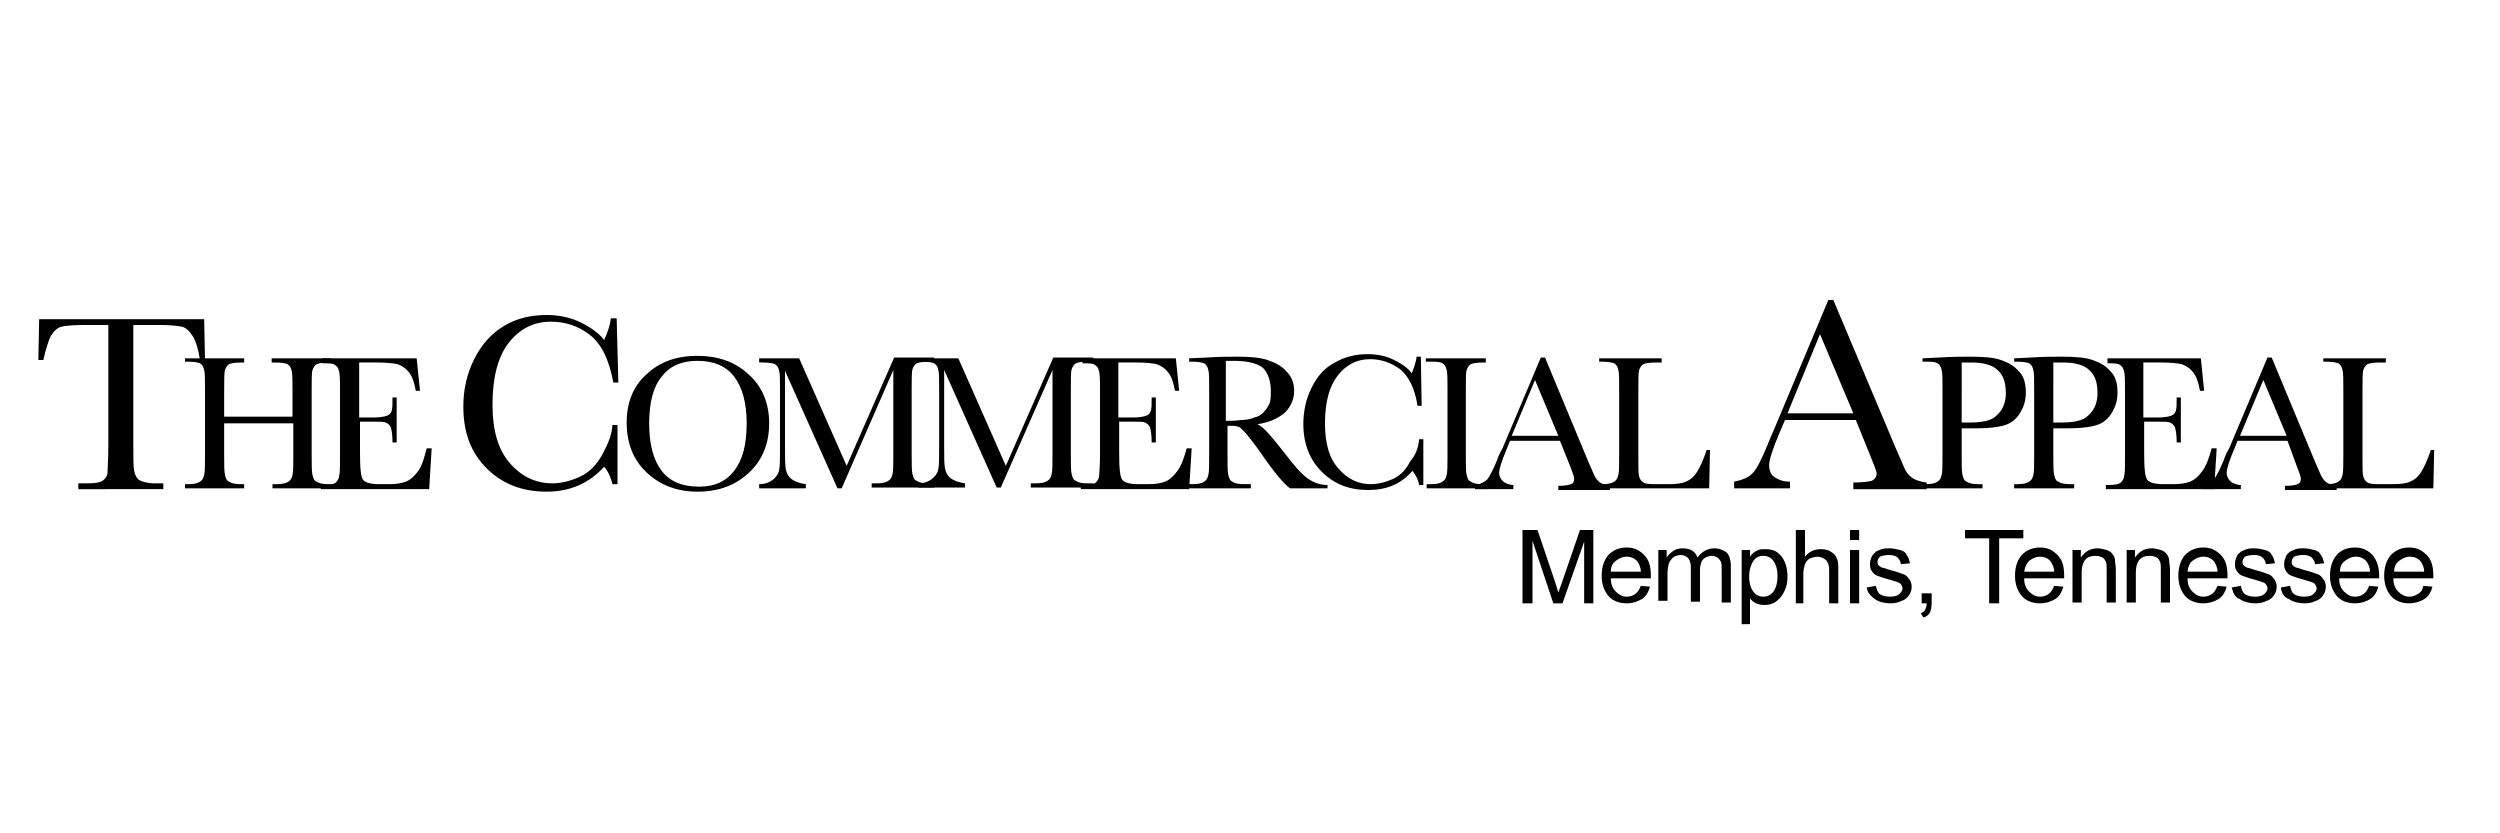 <?xml version="1.0" encoding="utf-8"?>
<!-- Generator: Adobe Illustrator 18.0.0, SVG Export Plug-In . SVG Version: 6.00 Build 0)  -->
<!DOCTYPE svg PUBLIC "-//W3C//DTD SVG 1.1//EN" "http://www.w3.org/Graphics/SVG/1.1/DTD/svg11.dtd">
<svg version="1.1" xmlns="http://www.w3.org/2000/svg" xmlns:xlink="http://www.w3.org/1999/xlink" x="0px" y="0px"
	 viewBox="0 0 300 100" style="enable-background:new 0 0 300 100;" xml:space="preserve">
<style type="text/css">
	.st0{fill-rule:evenodd;clip-rule:evenodd;}
	.st1{fill-rule:evenodd;clip-rule:evenodd;fill:#C038F9;}
	.st2{fill:none;}
	.st3{fill-rule:evenodd;clip-rule:evenodd;fill:#231F20;}
</style>
<g id="Layer_2">
	<g>
		<g>
			<path d="M5.2,43.2H4.6l0.1-4.9h19.8l0.1,4.9h-0.6c-0.2-1.3-0.5-2.3-0.9-2.9c-0.4-0.6-0.8-1-1.3-1.1S20.4,39,19.3,39H16v14.4
				c0,1.6,0,2.6,0.1,3.1c0.1,0.5,0.3,0.9,0.6,1.1c0.3,0.2,1,0.4,1.9,0.4h1v0.7H9.4v-0.7h1.1c0.9,0,1.5-0.1,1.8-0.3s0.6-0.6,0.6-1
				s0.1-1.5,0.1-3.3V39h-3c-1.3,0-2.2,0.1-2.6,0.2c-0.5,0.1-0.9,0.5-1.3,1.1C5.8,40.9,5.5,41.9,5.2,43.2z"/>
			<path d="M35.1,50.8h-8.2v3.8c0,1.2,0,2,0.1,2.4c0.1,0.4,0.2,0.7,0.5,0.8c0.3,0.2,0.7,0.3,1.4,0.3h0.4v0.5h-7.1v-0.5h0.4
				c0.7,0,1.1-0.1,1.4-0.3s0.4-0.4,0.5-0.8c0.1-0.4,0.1-1.2,0.1-2.5v-7.7c0-1.2,0-2.1-0.1-2.4c-0.1-0.4-0.2-0.6-0.5-0.8
				c-0.2-0.1-0.7-0.2-1.5-0.2h-0.3V43h7.1v0.5H29c-0.8,0-1.3,0.1-1.5,0.2c-0.2,0.1-0.4,0.4-0.5,0.7c-0.1,0.3-0.1,1.2-0.1,2.5V50h8.2
				v-3.1c0-1.2,0-2.1-0.1-2.4c-0.1-0.4-0.2-0.6-0.5-0.8c-0.2-0.1-0.7-0.2-1.5-0.2h-0.4V43h7.1v0.5h-0.2c-0.8,0-1.3,0.1-1.5,0.2
				c-0.2,0.1-0.4,0.4-0.5,0.7c-0.1,0.3-0.1,1.2-0.1,2.5v7.7c0,1.2,0,2,0.1,2.4c0.1,0.4,0.2,0.7,0.5,0.8c0.3,0.2,0.7,0.3,1.4,0.3h0.4
				v0.5h-7.1v-0.5h0.5c0.7,0,1.1-0.1,1.4-0.3s0.4-0.4,0.5-0.8c0.1-0.4,0.1-1.2,0.1-2.5V50.8z"/>
			<path d="M51.2,53.8h0.6l-0.3,4.9h-13v-0.5h0.3c0.8,0,1.3-0.1,1.5-0.3c0.2-0.2,0.4-0.5,0.4-0.8c0.1-0.3,0.1-1.1,0.1-2.4v-7.7
				c0-1.2,0-2-0.1-2.4c-0.1-0.4-0.2-0.6-0.5-0.8c-0.2-0.2-0.7-0.2-1.5-0.2V43H50l0.4,3.9h-0.5c-0.2-1.1-0.5-1.9-0.9-2.3
				c-0.4-0.5-0.8-0.7-1.3-0.9c-0.5-0.1-1.3-0.2-2.4-0.2h-2.2v6.6h1.7c0.8,0,1.3-0.1,1.6-0.2c0.3-0.1,0.5-0.3,0.6-0.6
				c0.1-0.3,0.1-0.8,0.1-1.6h0.5v5.4h-0.5c0-0.9-0.1-1.5-0.2-1.8c-0.1-0.3-0.4-0.5-0.6-0.6c-0.3-0.1-0.8-0.1-1.4-0.1h-1.7v3.7
				c0,1.9,0.1,3,0.4,3.3c0.2,0.3,0.9,0.5,1.9,0.5h1.2c0.8,0,1.5-0.1,2-0.3c0.5-0.2,1-0.6,1.5-1.3S50.9,54.9,51.2,53.8z"/>
			<path d="M73.5,51h0.6v7.1h-0.6c-0.2-0.8-0.5-1.5-1-2.1c-1.8,2-4.1,3-6.9,3c-2.9,0-5.3-0.9-7.2-2.8c-1.9-1.9-2.8-4.3-2.8-7.4
				c0-2,0.4-3.9,1.3-5.7s2.1-3.1,3.6-4c1.5-0.9,3.2-1.3,5.1-1.3c1.5,0,2.9,0.3,4.1,0.9s2.2,1.3,2.8,2.1c0.4-0.9,0.7-1.7,0.8-2.6h0.7
				l0.2,7.7h-0.6c-0.5-2.7-1.4-4.6-2.8-5.7s-3-1.6-4.7-1.6c-2.1,0-3.8,0.9-5.1,2.6c-1.3,1.7-1.9,4.2-1.9,7.4c0,3.1,0.7,5.4,2.1,7
				c1.4,1.6,3.1,2.4,5.1,2.4c1.1,0,2.2-0.3,3.3-0.8c1.1-0.5,2-1.4,2.7-2.7S73.4,52.2,73.5,51z"/>
			<path d="M75.2,50.7c0-2.4,0.8-4.4,2.4-5.8c1.6-1.5,3.6-2.2,6.1-2.2c2.4,0,4.5,0.7,6.1,2.2c1.6,1.4,2.5,3.4,2.5,5.9
				c0,2.4-0.8,4.4-2.4,5.9c-1.6,1.5-3.6,2.3-6.2,2.3c-2.5,0-4.5-0.8-6.1-2.3C76,55.2,75.2,53.2,75.2,50.7z M77.9,50.8
				c0,2.5,0.5,4.4,1.5,5.7c1,1.3,2.5,1.9,4.5,1.9c1.8,0,3.2-0.6,4.2-1.9c1-1.3,1.5-3.1,1.5-5.7c0-2.4-0.5-4.3-1.5-5.6
				c-1-1.3-2.5-1.9-4.4-1.9c-1.9,0-3.3,0.6-4.3,1.9C78.4,46.4,77.9,48.3,77.9,50.8z"/>
			<path d="M101.6,55.9l5.7-13h4.8v0.5h-0.6c-0.8,0-1.3,0.1-1.5,0.2c-0.2,0.1-0.4,0.4-0.5,0.7c-0.1,0.3-0.1,1.2-0.1,2.5v7.7
				c0,1.2,0,2,0.1,2.4c0.1,0.4,0.2,0.7,0.5,0.8c0.3,0.2,0.7,0.3,1.4,0.3h0.7v0.5h-7.5v-0.5h0.6c0.7,0,1.1-0.1,1.4-0.3
				s0.4-0.4,0.5-0.8c0.1-0.4,0.1-1.2,0.1-2.5v-10L101,58.6h-0.5l-6.3-14.1v9.2c0,1.3,0,2.1,0.1,2.6c0.1,0.5,0.3,0.9,0.7,1.2
				c0.4,0.3,1,0.5,1.7,0.6v0.5h-5.6v-0.5c0.7,0,1.2-0.2,1.6-0.5c0.4-0.3,0.7-0.7,0.8-1.2c0.1-0.5,0.1-1.4,0.1-2.7v-6.8
				c0-1.2,0-2.1-0.1-2.4c-0.1-0.4-0.2-0.6-0.5-0.8c-0.2-0.1-0.7-0.2-1.5-0.2h-0.4V43h4.8L101.6,55.9z"/>
			<path d="M120.7,55.9l5.7-13h4.8v0.5h-0.6c-0.8,0-1.3,0.1-1.5,0.2c-0.2,0.1-0.4,0.4-0.5,0.7c-0.1,0.3-0.1,1.2-0.1,2.5v7.7
				c0,1.2,0,2,0.1,2.4c0.1,0.4,0.2,0.7,0.5,0.8c0.3,0.2,0.7,0.3,1.4,0.3h0.7v0.5h-7.5v-0.5h0.6c0.7,0,1.1-0.1,1.4-0.3
				s0.4-0.4,0.5-0.8c0.1-0.4,0.1-1.2,0.1-2.5v-10l-6.2,14.1h-0.5l-6.3-14.1v9.2c0,1.3,0,2.1,0.1,2.6c0.1,0.5,0.3,0.9,0.7,1.2
				c0.4,0.3,1,0.5,1.7,0.6v0.5h-5.6v-0.5c0.7,0,1.2-0.2,1.6-0.5c0.4-0.3,0.7-0.7,0.8-1.2c0.1-0.5,0.1-1.4,0.1-2.7v-6.8
				c0-1.2,0-2.1-0.1-2.4c-0.1-0.4-0.2-0.6-0.5-0.8c-0.2-0.1-0.7-0.2-1.5-0.2h-0.4V43h4.8L120.7,55.9z"/>
			<path d="M142.4,53.8h0.6l-0.3,4.9h-13v-0.5h0.3c0.8,0,1.3-0.1,1.5-0.3c0.2-0.2,0.4-0.5,0.4-0.8s0.1-1.1,0.1-2.4v-7.7
				c0-1.2,0-2-0.1-2.4c-0.1-0.4-0.2-0.6-0.5-0.8c-0.2-0.2-0.7-0.2-1.5-0.2V43h11.2l0.4,3.9H141c-0.2-1.1-0.5-1.9-0.9-2.3
				c-0.4-0.5-0.8-0.7-1.3-0.9c-0.5-0.1-1.3-0.2-2.4-0.2h-2.2v6.6h1.7c0.8,0,1.3-0.1,1.6-0.2c0.3-0.1,0.5-0.3,0.6-0.6
				c0.1-0.3,0.1-0.8,0.1-1.6h0.5v5.4h-0.5c0-0.9-0.1-1.5-0.2-1.8c-0.1-0.3-0.4-0.5-0.6-0.6s-0.8-0.1-1.4-0.1h-1.7v3.7
				c0,1.9,0.1,3,0.4,3.3c0.2,0.3,0.9,0.5,1.9,0.5h1.2c0.8,0,1.5-0.1,2-0.3c0.5-0.2,1-0.6,1.5-1.3S142.1,54.9,142.4,53.8z"/>
			<path d="M159,58.6h-4.2c-0.7-0.5-1.9-1.9-3.4-4.1c-0.5-0.7-1-1.4-1.5-2c-0.5-0.7-0.9-1-1.1-1.2c-0.2-0.1-0.5-0.2-0.9-0.2h-0.6
				v3.5c0,1.2,0,2,0.1,2.4c0.1,0.4,0.2,0.7,0.5,0.8c0.2,0.2,0.7,0.3,1.4,0.3h0.8v0.5h-7.5v-0.5h0.5c0.7,0,1.1-0.1,1.4-0.3
				c0.3-0.2,0.4-0.4,0.5-0.8c0.1-0.4,0.1-1.2,0.1-2.5v-7.7c0-1.2,0-2.1-0.1-2.4c-0.1-0.4-0.2-0.6-0.5-0.8c-0.2-0.1-0.8-0.2-1.5-0.2
				h-0.3V43l2.2-0.1c1.5-0.1,2.7-0.1,3.6-0.1c1.5,0,2.7,0.1,3.6,0.4c0.9,0.3,1.7,0.7,2.3,1.4c0.6,0.6,0.9,1.4,0.9,2.3
				c0,1-0.4,1.9-1.1,2.6c-0.8,0.7-1.9,1.2-3.3,1.4c0.7,0.3,1.7,1.5,3.2,3.4c1.2,1.6,2.1,2.6,2.8,3.1c0.7,0.5,1.5,0.8,2.4,0.8V58.6z
				 M147.1,50.5c0.6,0,1.2,0,1.8-0.1c0.6,0,1.2-0.1,1.6-0.3c0.5-0.1,0.8-0.3,1.1-0.6c0.3-0.3,0.5-0.6,0.7-1c0.2-0.4,0.2-1,0.2-1.6
				c0-1.1-0.3-2-0.8-2.6s-1.8-1-3.6-1c-0.3,0-0.6,0-1,0V50.5z"/>
			<path d="M170.3,52.7h0.5v5.5h-0.5c-0.1-0.6-0.4-1.2-0.8-1.7c-1.4,1.6-3.1,2.3-5.3,2.3c-2.3,0-4.1-0.7-5.6-2.2
				c-1.4-1.4-2.2-3.3-2.2-5.7c0-1.5,0.3-3,1-4.4c0.7-1.4,1.6-2.4,2.8-3c1.2-0.7,2.5-1,3.9-1c1.2,0,2.2,0.2,3.2,0.7
				c1,0.5,1.7,1,2.1,1.6c0.3-0.7,0.5-1.3,0.6-2h0.5l0.1,5.9h-0.5c-0.3-2.1-1.1-3.6-2.1-4.4c-1.1-0.8-2.3-1.2-3.6-1.2
				c-1.6,0-2.9,0.7-3.9,2s-1.5,3.2-1.5,5.7c0,2.4,0.5,4.2,1.6,5.4c1.1,1.3,2.4,1.9,3.9,1.9c0.8,0,1.7-0.2,2.6-0.6
				c0.9-0.4,1.6-1.1,2.1-2.1C169.9,54.6,170.2,53.7,170.3,52.7z"/>
			<path d="M171.1,43.5V43h7.2v0.5h-0.3c-0.8,0-1.3,0.1-1.5,0.2c-0.2,0.1-0.4,0.4-0.5,0.7c-0.1,0.3-0.1,1.2-0.1,2.5v7.7
				c0,1.2,0,2,0.1,2.4c0.1,0.4,0.2,0.7,0.5,0.8c0.3,0.2,0.7,0.3,1.4,0.3h0.5v0.5h-7.2v-0.5h0.5c0.7,0,1.1-0.1,1.4-0.3
				c0.3-0.2,0.4-0.4,0.5-0.8c0.1-0.4,0.1-1.2,0.1-2.5v-7.7c0-1.2,0-2.1-0.1-2.4c-0.1-0.4-0.2-0.6-0.5-0.8s-0.8-0.2-1.5-0.2H171.1z"
				/>
			<path d="M187.2,52.9h-6l-0.4,1c-0.6,1.4-0.9,2.4-0.9,2.8c0,0.5,0.2,0.8,0.5,1.1c0.3,0.2,0.7,0.4,1.2,0.4v0.5H177v-0.5
				c0.7-0.1,1.2-0.4,1.5-0.7c0.3-0.4,0.7-1.2,1.2-2.4c0-0.1,0.2-0.6,0.6-1.3l4.6-10.9h0.5l5.2,12.5l0.7,1.6c0.2,0.4,0.4,0.7,0.7,0.9
				c0.3,0.2,0.7,0.3,1.2,0.4v0.5H187v-0.5c0.8,0,1.3-0.1,1.5-0.2c0.3-0.1,0.4-0.3,0.4-0.7c0-0.2-0.2-0.7-0.5-1.5L187.2,52.9z
				 M187,52.3l-2.8-6.7l-2.8,6.7H187z"/>
			<path d="M205.2,54l-0.1,4.6h-13.3v-0.5h0.5c0.7,0,1.1-0.1,1.4-0.3c0.3-0.2,0.4-0.4,0.5-0.8c0.1-0.4,0.1-1.2,0.1-2.5v-7.7
				c0-1.2,0-2.1-0.1-2.4c-0.1-0.4-0.2-0.6-0.5-0.8c-0.2-0.1-0.8-0.2-1.5-0.2h-0.3V43h7.5v0.5h-0.7c-0.8,0-1.3,0.1-1.5,0.2
				c-0.2,0.1-0.4,0.4-0.5,0.7c-0.1,0.3-0.1,1.2-0.1,2.5v8.2c0,1.1,0,1.8,0.1,2.1c0.1,0.3,0.2,0.5,0.5,0.7c0.3,0.2,0.9,0.2,1.8,0.2
				h1.2c1,0,1.7-0.1,2.1-0.3c0.5-0.2,0.9-0.5,1.3-1.1c0.4-0.6,0.8-1.5,1.2-2.7H205.2z"/>
			<path d="M222.7,50.4h-8.5l-0.6,1.4c-0.9,2.1-1.3,3.4-1.3,4c0,0.7,0.2,1.2,0.7,1.5c0.5,0.3,1,0.5,1.8,0.5v0.8h-6.7v-0.8
				c1-0.2,1.7-0.5,2.2-1c0.5-0.5,1.1-1.7,1.8-3.4c0.1-0.2,0.3-0.8,0.8-1.9l6.5-15.5h0.6l7.5,17.8l1,2.3c0.2,0.5,0.5,0.9,0.9,1.2
				c0.4,0.3,1,0.5,1.8,0.6v0.8h-8.8v-0.8c1.1,0,1.8-0.1,2.2-0.2c0.4-0.2,0.6-0.5,0.6-0.9c0-0.2-0.3-1-0.8-2.2L222.7,50.4z
				 M222.4,49.6l-4-9.5l-3.9,9.5H222.4z"/>
			<path d="M235.4,51.3v3.3c0,1.2,0,2,0.1,2.4c0.1,0.4,0.2,0.7,0.5,0.8c0.3,0.2,0.7,0.3,1.4,0.3h0.5v0.5h-7.2v-0.5h0.4
				c0.7,0,1.1-0.1,1.4-0.3c0.3-0.2,0.4-0.4,0.5-0.8c0.1-0.4,0.1-1.2,0.1-2.5v-7.7c0-1.2,0-2.1-0.1-2.4c-0.1-0.4-0.2-0.6-0.5-0.8
				s-0.8-0.2-1.5-0.2h-0.3V43l2-0.1c1.6-0.1,2.8-0.1,3.7-0.1c1.6,0,2.9,0.1,3.7,0.4c0.9,0.3,1.6,0.7,2.2,1.4
				c0.6,0.6,0.8,1.5,0.8,2.5c0,0.9-0.2,1.6-0.6,2.3c-0.4,0.7-0.9,1.2-1.6,1.5c-0.7,0.3-2,0.5-3.8,0.5H235.4z M235.4,50.7h1.1
				c0.9,0,1.6-0.1,2.2-0.3c0.6-0.2,1-0.6,1.4-1.1c0.4-0.6,0.6-1.3,0.6-2.1c0-1.3-0.3-2.2-1-2.8c-0.6-0.6-1.7-0.9-3.1-0.9
				c-0.5,0-0.9,0-1.2,0V50.7z"/>
			<path d="M246.4,51.3v3.3c0,1.2,0,2,0.1,2.4c0.1,0.4,0.2,0.7,0.5,0.8c0.3,0.2,0.7,0.3,1.4,0.3h0.5v0.5h-7.2v-0.5h0.4
				c0.7,0,1.1-0.1,1.4-0.3s0.4-0.4,0.5-0.8c0.1-0.4,0.1-1.2,0.1-2.5v-7.7c0-1.2,0-2.1-0.1-2.4c-0.1-0.4-0.2-0.6-0.5-0.8
				c-0.2-0.1-0.8-0.2-1.5-0.2h-0.3V43l2-0.1c1.6-0.1,2.8-0.1,3.7-0.1c1.6,0,2.9,0.1,3.7,0.4c0.9,0.3,1.6,0.7,2.2,1.4
				c0.6,0.6,0.8,1.5,0.8,2.5c0,0.9-0.2,1.6-0.6,2.3c-0.4,0.7-0.9,1.2-1.6,1.5c-0.7,0.3-2,0.5-3.8,0.5H246.4z M246.4,50.7h1.1
				c0.9,0,1.6-0.1,2.2-0.3c0.6-0.2,1-0.6,1.4-1.1c0.4-0.6,0.6-1.3,0.6-2.1c0-1.3-0.3-2.2-1-2.8c-0.6-0.6-1.7-0.9-3.1-0.9
				c-0.5,0-0.9,0-1.2,0V50.7z"/>
			<path d="M265.4,53.8h0.6l-0.3,4.9h-13v-0.5h0.3c0.8,0,1.3-0.1,1.5-0.3c0.2-0.2,0.4-0.5,0.4-0.8c0.1-0.3,0.1-1.1,0.1-2.4v-7.7
				c0-1.2,0-2-0.1-2.4c-0.1-0.4-0.2-0.6-0.5-0.8c-0.2-0.2-0.7-0.2-1.5-0.2V43h11.2l0.4,3.9H264c-0.2-1.1-0.5-1.9-0.9-2.3
				c-0.4-0.5-0.8-0.7-1.3-0.9c-0.5-0.1-1.3-0.2-2.4-0.2h-2.2v6.6h1.7c0.8,0,1.3-0.1,1.6-0.2c0.3-0.1,0.5-0.3,0.6-0.6
				c0.1-0.3,0.1-0.8,0.1-1.6h0.5v5.4h-0.5c0-0.9-0.1-1.5-0.2-1.8c-0.1-0.3-0.4-0.5-0.6-0.6s-0.8-0.1-1.4-0.1h-1.7v3.7
				c0,1.9,0.1,3,0.4,3.3c0.2,0.3,0.9,0.5,1.9,0.5h1.2c0.8,0,1.5-0.1,2-0.3c0.5-0.2,1-0.6,1.5-1.3C264.8,55.8,265.1,54.9,265.4,53.8z
				"/>
			<path d="M274.5,52.9h-6l-0.4,1c-0.6,1.4-0.9,2.4-0.9,2.8c0,0.5,0.2,0.8,0.5,1.1c0.3,0.2,0.7,0.4,1.2,0.4v0.5h-4.7v-0.5
				c0.7-0.1,1.2-0.4,1.5-0.7c0.3-0.4,0.7-1.2,1.2-2.4c0-0.1,0.2-0.6,0.6-1.3l4.6-10.9h0.5l5.2,12.5l0.7,1.6c0.2,0.4,0.4,0.7,0.7,0.9
				c0.3,0.2,0.7,0.3,1.2,0.4v0.5h-6.2v-0.5c0.8,0,1.3-0.1,1.5-0.2c0.3-0.1,0.4-0.3,0.4-0.7c0-0.2-0.2-0.7-0.5-1.5L274.5,52.9z
				 M274.4,52.3l-2.8-6.7l-2.8,6.7H274.4z"/>
			<path d="M292.1,54l-0.1,4.6h-13.3v-0.5h0.5c0.7,0,1.1-0.1,1.4-0.3c0.3-0.2,0.4-0.4,0.5-0.8c0.1-0.4,0.1-1.2,0.1-2.5v-7.7
				c0-1.2,0-2.1-0.1-2.4c-0.1-0.4-0.2-0.6-0.5-0.8c-0.2-0.1-0.8-0.2-1.5-0.2h-0.3V43h7.5v0.5h-0.7c-0.8,0-1.3,0.1-1.5,0.2
				c-0.2,0.1-0.4,0.4-0.5,0.7c-0.1,0.3-0.1,1.2-0.1,2.5v8.2c0,1.1,0,1.8,0.1,2.1c0.1,0.3,0.2,0.5,0.5,0.7c0.3,0.2,0.9,0.2,1.8,0.2
				h1.2c1,0,1.7-0.1,2.1-0.3c0.5-0.2,0.9-0.5,1.3-1.1c0.4-0.6,0.8-1.5,1.2-2.7H292.1z"/>
		</g>
		<g>
			<path d="M182.7,72.4v-8.8h1.8l2.1,6.2c0.2,0.6,0.3,1,0.4,1.3c0.1-0.3,0.3-0.8,0.5-1.4l2.1-6.1h1.6v8.8h-1.1V65l-2.6,7.4h-1.1
				l-2.5-7.5v7.5H182.7z"/>
			<path d="M196.9,70.3l1.1,0.1c-0.2,0.7-0.5,1.2-1,1.5s-1.1,0.5-1.8,0.5c-0.9,0-1.7-0.3-2.2-0.9s-0.8-1.4-0.8-2.4
				c0-1.1,0.3-1.9,0.8-2.5c0.6-0.6,1.3-0.9,2.2-0.9c0.9,0,1.5,0.3,2.1,0.9s0.8,1.4,0.8,2.5c0,0.1,0,0.2,0,0.3h-4.8
				c0,0.7,0.2,1.2,0.6,1.6c0.4,0.4,0.8,0.6,1.3,0.6c0.4,0,0.7-0.1,1-0.3C196.5,71.1,196.7,70.8,196.9,70.3z M193.3,68.6h3.6
				c0-0.5-0.2-0.9-0.4-1.2c-0.3-0.4-0.8-0.6-1.3-0.6c-0.5,0-0.9,0.2-1.3,0.5C193.5,67.6,193.3,68,193.3,68.6z"/>
			<path d="M199,72.4V66h1v0.9c0.2-0.3,0.5-0.6,0.8-0.8s0.7-0.3,1.1-0.3c0.5,0,0.9,0.1,1.2,0.3s0.5,0.5,0.6,0.8
				c0.5-0.7,1.2-1.1,2-1.1c0.6,0,1.1,0.2,1.5,0.5c0.3,0.3,0.5,0.9,0.5,1.6v4.4h-1.1v-4c0-0.4,0-0.7-0.1-0.9
				c-0.1-0.2-0.2-0.3-0.4-0.5c-0.2-0.1-0.4-0.2-0.6-0.2c-0.4,0-0.8,0.1-1.1,0.4c-0.3,0.3-0.4,0.8-0.4,1.4v3.7h-1.1v-4.1
				c0-0.5-0.1-0.8-0.3-1.1c-0.2-0.2-0.5-0.4-0.9-0.4c-0.3,0-0.6,0.1-0.8,0.2c-0.3,0.2-0.4,0.4-0.6,0.7c-0.1,0.3-0.2,0.8-0.2,1.3v3.3
				H199z"/>
			<path d="M209,74.8V66h1v0.8c0.2-0.3,0.5-0.6,0.8-0.7c0.3-0.2,0.6-0.2,1.1-0.2c0.5,0,1,0.1,1.4,0.4c0.4,0.3,0.7,0.7,0.9,1.2
				c0.2,0.5,0.3,1.1,0.3,1.7c0,0.7-0.1,1.2-0.4,1.8s-0.6,0.9-1,1.2c-0.4,0.3-0.9,0.4-1.4,0.4c-0.4,0-0.7-0.1-1-0.2
				c-0.3-0.2-0.5-0.3-0.7-0.6v3.1H209z M209.9,69.2c0,0.8,0.2,1.4,0.5,1.8s0.7,0.6,1.2,0.6c0.5,0,0.9-0.2,1.2-0.6
				c0.3-0.4,0.5-1,0.5-1.9c0-0.8-0.2-1.4-0.5-1.8c-0.3-0.4-0.7-0.6-1.2-0.6c-0.5,0-0.9,0.2-1.2,0.6
				C210.1,67.8,209.9,68.4,209.9,69.2z"/>
			<path d="M215.5,72.4v-8.8h1.1v3.2c0.5-0.6,1.1-0.9,1.9-0.9c0.5,0,0.9,0.1,1.2,0.3c0.3,0.2,0.6,0.4,0.7,0.8
				c0.2,0.3,0.2,0.8,0.2,1.4v4h-1.1v-4c0-0.5-0.1-0.9-0.4-1.2c-0.2-0.2-0.6-0.4-1-0.4c-0.3,0-0.6,0.1-0.9,0.2
				c-0.3,0.2-0.5,0.4-0.6,0.7c-0.1,0.3-0.2,0.7-0.2,1.2v3.5H215.5z"/>
			<path d="M222,64.8v-1.2h1.1v1.2H222z M222,72.4V66h1.1v6.4H222z"/>
			<path d="M224,70.5l1.1-0.2c0.1,0.4,0.2,0.8,0.5,1c0.3,0.2,0.7,0.3,1.2,0.3c0.5,0,0.9-0.1,1.1-0.3c0.2-0.2,0.4-0.4,0.4-0.7
				c0-0.2-0.1-0.4-0.3-0.6c-0.1-0.1-0.5-0.2-1.1-0.4c-0.8-0.2-1.3-0.4-1.6-0.5s-0.5-0.3-0.7-0.6c-0.2-0.3-0.2-0.5-0.2-0.9
				c0-0.3,0.1-0.5,0.2-0.8c0.1-0.2,0.3-0.4,0.5-0.6c0.2-0.1,0.4-0.2,0.7-0.3c0.3-0.1,0.6-0.1,0.9-0.1c0.5,0,0.9,0.1,1.3,0.2
				c0.4,0.1,0.7,0.3,0.8,0.6c0.2,0.2,0.3,0.6,0.4,1l-1.1,0.1c0-0.3-0.2-0.6-0.4-0.8s-0.6-0.3-1-0.3c-0.5,0-0.9,0.1-1.1,0.2
				c-0.2,0.2-0.3,0.4-0.3,0.6c0,0.1,0,0.3,0.1,0.4c0.1,0.1,0.2,0.2,0.4,0.3c0.1,0,0.4,0.1,1,0.3c0.8,0.2,1.3,0.4,1.6,0.5
				s0.5,0.3,0.7,0.6c0.2,0.2,0.3,0.6,0.3,0.9c0,0.4-0.1,0.7-0.3,1c-0.2,0.3-0.5,0.6-0.9,0.7c-0.4,0.2-0.8,0.3-1.3,0.3
				c-0.8,0-1.5-0.2-1.9-0.5S224.1,71.2,224,70.5z"/>
			<path d="M230.6,72.4v-1.2h1.2v1.2c0,0.5-0.1,0.8-0.2,1.1c-0.2,0.3-0.4,0.5-0.8,0.6l-0.3-0.5c0.2-0.1,0.4-0.2,0.5-0.4
				c0.1-0.2,0.2-0.5,0.2-0.8H230.6z"/>
			<path d="M238.7,72.4v-7.8h-2.9v-1h7v1h-2.9v7.8H238.7z"/>
			<path d="M246.5,70.3l1.1,0.1c-0.2,0.7-0.5,1.2-1,1.5s-1.1,0.5-1.8,0.5c-0.9,0-1.7-0.3-2.2-0.9s-0.8-1.4-0.8-2.4
				c0-1.1,0.3-1.9,0.8-2.5c0.6-0.6,1.3-0.9,2.2-0.9c0.9,0,1.5,0.3,2.1,0.9s0.8,1.4,0.8,2.5c0,0.1,0,0.2,0,0.3h-4.8
				c0,0.7,0.2,1.2,0.6,1.6c0.4,0.4,0.8,0.6,1.3,0.6c0.4,0,0.7-0.1,1-0.3C246.1,71.1,246.3,70.8,246.5,70.3z M242.9,68.6h3.6
				c0-0.5-0.2-0.9-0.4-1.2c-0.3-0.4-0.8-0.6-1.3-0.6c-0.5,0-0.9,0.2-1.3,0.5C243.2,67.6,243,68,242.9,68.6z"/>
			<path d="M248.7,72.4V66h1v0.9c0.5-0.7,1.1-1.1,2-1.1c0.4,0,0.7,0.1,1.1,0.2c0.3,0.1,0.6,0.3,0.7,0.5c0.2,0.2,0.3,0.5,0.3,0.8
				c0,0.2,0.1,0.6,0.1,1.1v3.9h-1.1v-3.9c0-0.4,0-0.8-0.1-1c-0.1-0.2-0.2-0.4-0.4-0.5c-0.2-0.1-0.5-0.2-0.8-0.2
				c-0.5,0-0.9,0.1-1.2,0.4c-0.3,0.3-0.5,0.8-0.5,1.7v3.5H248.7z"/>
			<path d="M255.2,72.4V66h1v0.9c0.5-0.7,1.1-1.1,2-1.1c0.4,0,0.7,0.1,1.1,0.2c0.3,0.1,0.6,0.3,0.7,0.5c0.2,0.2,0.3,0.5,0.3,0.8
				c0,0.2,0.1,0.6,0.1,1.1v3.9h-1.1v-3.9c0-0.4,0-0.8-0.1-1c-0.1-0.2-0.2-0.4-0.4-0.5c-0.2-0.1-0.5-0.2-0.8-0.2
				c-0.5,0-0.9,0.1-1.2,0.4c-0.3,0.3-0.5,0.8-0.5,1.7v3.5H255.2z"/>
			<path d="M266.1,70.3l1.1,0.1c-0.2,0.7-0.5,1.2-1,1.5s-1.1,0.5-1.8,0.5c-0.9,0-1.7-0.3-2.2-0.9c-0.5-0.6-0.8-1.4-0.8-2.4
				c0-1.1,0.3-1.9,0.8-2.5c0.6-0.6,1.3-0.9,2.2-0.9c0.9,0,1.5,0.3,2.1,0.9s0.8,1.4,0.8,2.5c0,0.1,0,0.2,0,0.3h-4.8
				c0,0.7,0.2,1.2,0.6,1.6s0.8,0.6,1.3,0.6c0.4,0,0.7-0.1,1-0.3C265.7,71.1,265.9,70.8,266.1,70.3z M262.5,68.6h3.6
				c0-0.5-0.2-0.9-0.4-1.2c-0.3-0.4-0.8-0.6-1.3-0.6c-0.5,0-0.9,0.2-1.3,0.5S262.6,68,262.5,68.6z"/>
			<path d="M267.8,70.5l1.1-0.2c0.1,0.4,0.2,0.8,0.5,1c0.3,0.2,0.7,0.3,1.2,0.3c0.5,0,0.9-0.1,1.1-0.3c0.2-0.2,0.4-0.4,0.4-0.7
				c0-0.2-0.1-0.4-0.3-0.6c-0.1-0.1-0.5-0.2-1.1-0.4c-0.8-0.2-1.3-0.4-1.6-0.5c-0.3-0.1-0.5-0.3-0.7-0.6c-0.2-0.3-0.2-0.5-0.2-0.9
				c0-0.3,0.1-0.5,0.2-0.8s0.3-0.4,0.5-0.6c0.2-0.1,0.4-0.2,0.7-0.3c0.3-0.1,0.6-0.1,0.9-0.1c0.5,0,0.9,0.1,1.3,0.2
				c0.4,0.1,0.7,0.3,0.8,0.6c0.2,0.2,0.3,0.6,0.4,1l-1.1,0.1c0-0.3-0.2-0.6-0.4-0.8c-0.2-0.2-0.6-0.3-1-0.3c-0.5,0-0.9,0.1-1.1,0.2
				c-0.2,0.2-0.3,0.4-0.3,0.6c0,0.1,0,0.3,0.1,0.4c0.1,0.1,0.2,0.2,0.4,0.3c0.1,0,0.4,0.1,1,0.3c0.8,0.2,1.3,0.4,1.6,0.5
				s0.5,0.3,0.7,0.6c0.2,0.2,0.3,0.6,0.3,0.9c0,0.4-0.1,0.7-0.3,1s-0.5,0.6-0.9,0.7c-0.4,0.2-0.8,0.3-1.3,0.3
				c-0.8,0-1.5-0.2-1.9-0.5C268.2,71.7,268,71.2,267.8,70.5z"/>
			<path d="M273.7,70.5l1.1-0.2c0.1,0.4,0.2,0.8,0.5,1c0.3,0.2,0.7,0.3,1.2,0.3c0.5,0,0.9-0.1,1.1-0.3c0.2-0.2,0.4-0.4,0.4-0.7
				c0-0.2-0.1-0.4-0.3-0.6c-0.1-0.1-0.5-0.2-1.1-0.4c-0.8-0.2-1.3-0.4-1.6-0.5c-0.3-0.1-0.5-0.3-0.7-0.6s-0.2-0.5-0.2-0.9
				c0-0.3,0.1-0.5,0.2-0.8s0.3-0.4,0.5-0.6c0.2-0.1,0.4-0.2,0.7-0.3c0.3-0.1,0.6-0.1,0.9-0.1c0.5,0,0.9,0.1,1.3,0.2
				c0.4,0.1,0.7,0.3,0.8,0.6c0.2,0.2,0.3,0.6,0.4,1l-1.1,0.1c0-0.3-0.2-0.6-0.4-0.8c-0.2-0.2-0.6-0.3-1-0.3c-0.5,0-0.9,0.1-1.1,0.2
				c-0.2,0.2-0.3,0.4-0.3,0.6c0,0.1,0,0.3,0.1,0.4c0.1,0.1,0.2,0.2,0.4,0.3c0.1,0,0.4,0.1,1,0.3c0.8,0.2,1.3,0.4,1.6,0.5
				s0.5,0.3,0.7,0.6c0.2,0.2,0.3,0.6,0.3,0.9c0,0.4-0.1,0.7-0.3,1s-0.5,0.6-0.9,0.7c-0.4,0.2-0.8,0.3-1.3,0.3
				c-0.8,0-1.5-0.2-1.9-0.5C274.1,71.7,273.8,71.2,273.7,70.5z"/>
			<path d="M284.3,70.3l1.1,0.1c-0.2,0.7-0.5,1.2-1,1.5s-1.1,0.5-1.8,0.5c-0.9,0-1.7-0.3-2.2-0.9s-0.8-1.4-0.8-2.4
				c0-1.1,0.3-1.9,0.8-2.5s1.3-0.9,2.2-0.9c0.9,0,1.5,0.3,2.1,0.9c0.5,0.6,0.8,1.4,0.8,2.5c0,0.1,0,0.2,0,0.3h-4.8
				c0,0.7,0.2,1.2,0.6,1.6s0.8,0.6,1.3,0.6c0.4,0,0.7-0.1,1-0.3C283.9,71.1,284.1,70.8,284.3,70.3z M280.8,68.6h3.6
				c0-0.5-0.2-0.9-0.4-1.2c-0.3-0.4-0.8-0.6-1.3-0.6c-0.5,0-0.9,0.2-1.3,0.5C281,67.6,280.8,68,280.8,68.6z"/>
			<path d="M290.8,70.3l1.1,0.1c-0.2,0.7-0.5,1.2-1,1.5s-1.1,0.5-1.8,0.5c-0.9,0-1.7-0.3-2.2-0.9c-0.5-0.6-0.8-1.4-0.8-2.4
				c0-1.1,0.3-1.9,0.8-2.5c0.6-0.6,1.3-0.9,2.2-0.9c0.9,0,1.5,0.3,2.1,0.9s0.8,1.4,0.8,2.5c0,0.1,0,0.2,0,0.3h-4.8
				c0,0.7,0.2,1.2,0.6,1.6c0.4,0.4,0.8,0.6,1.3,0.6c0.4,0,0.7-0.1,1-0.3C290.5,71.1,290.7,70.8,290.8,70.3z M287.3,68.6h3.6
				c0-0.5-0.2-0.9-0.4-1.2c-0.3-0.4-0.8-0.6-1.3-0.6c-0.5,0-0.9,0.2-1.3,0.5S287.3,68,287.3,68.6z"/>
		</g>
	</g>
</g>
<g id="Layer_1">
</g>
</svg>
